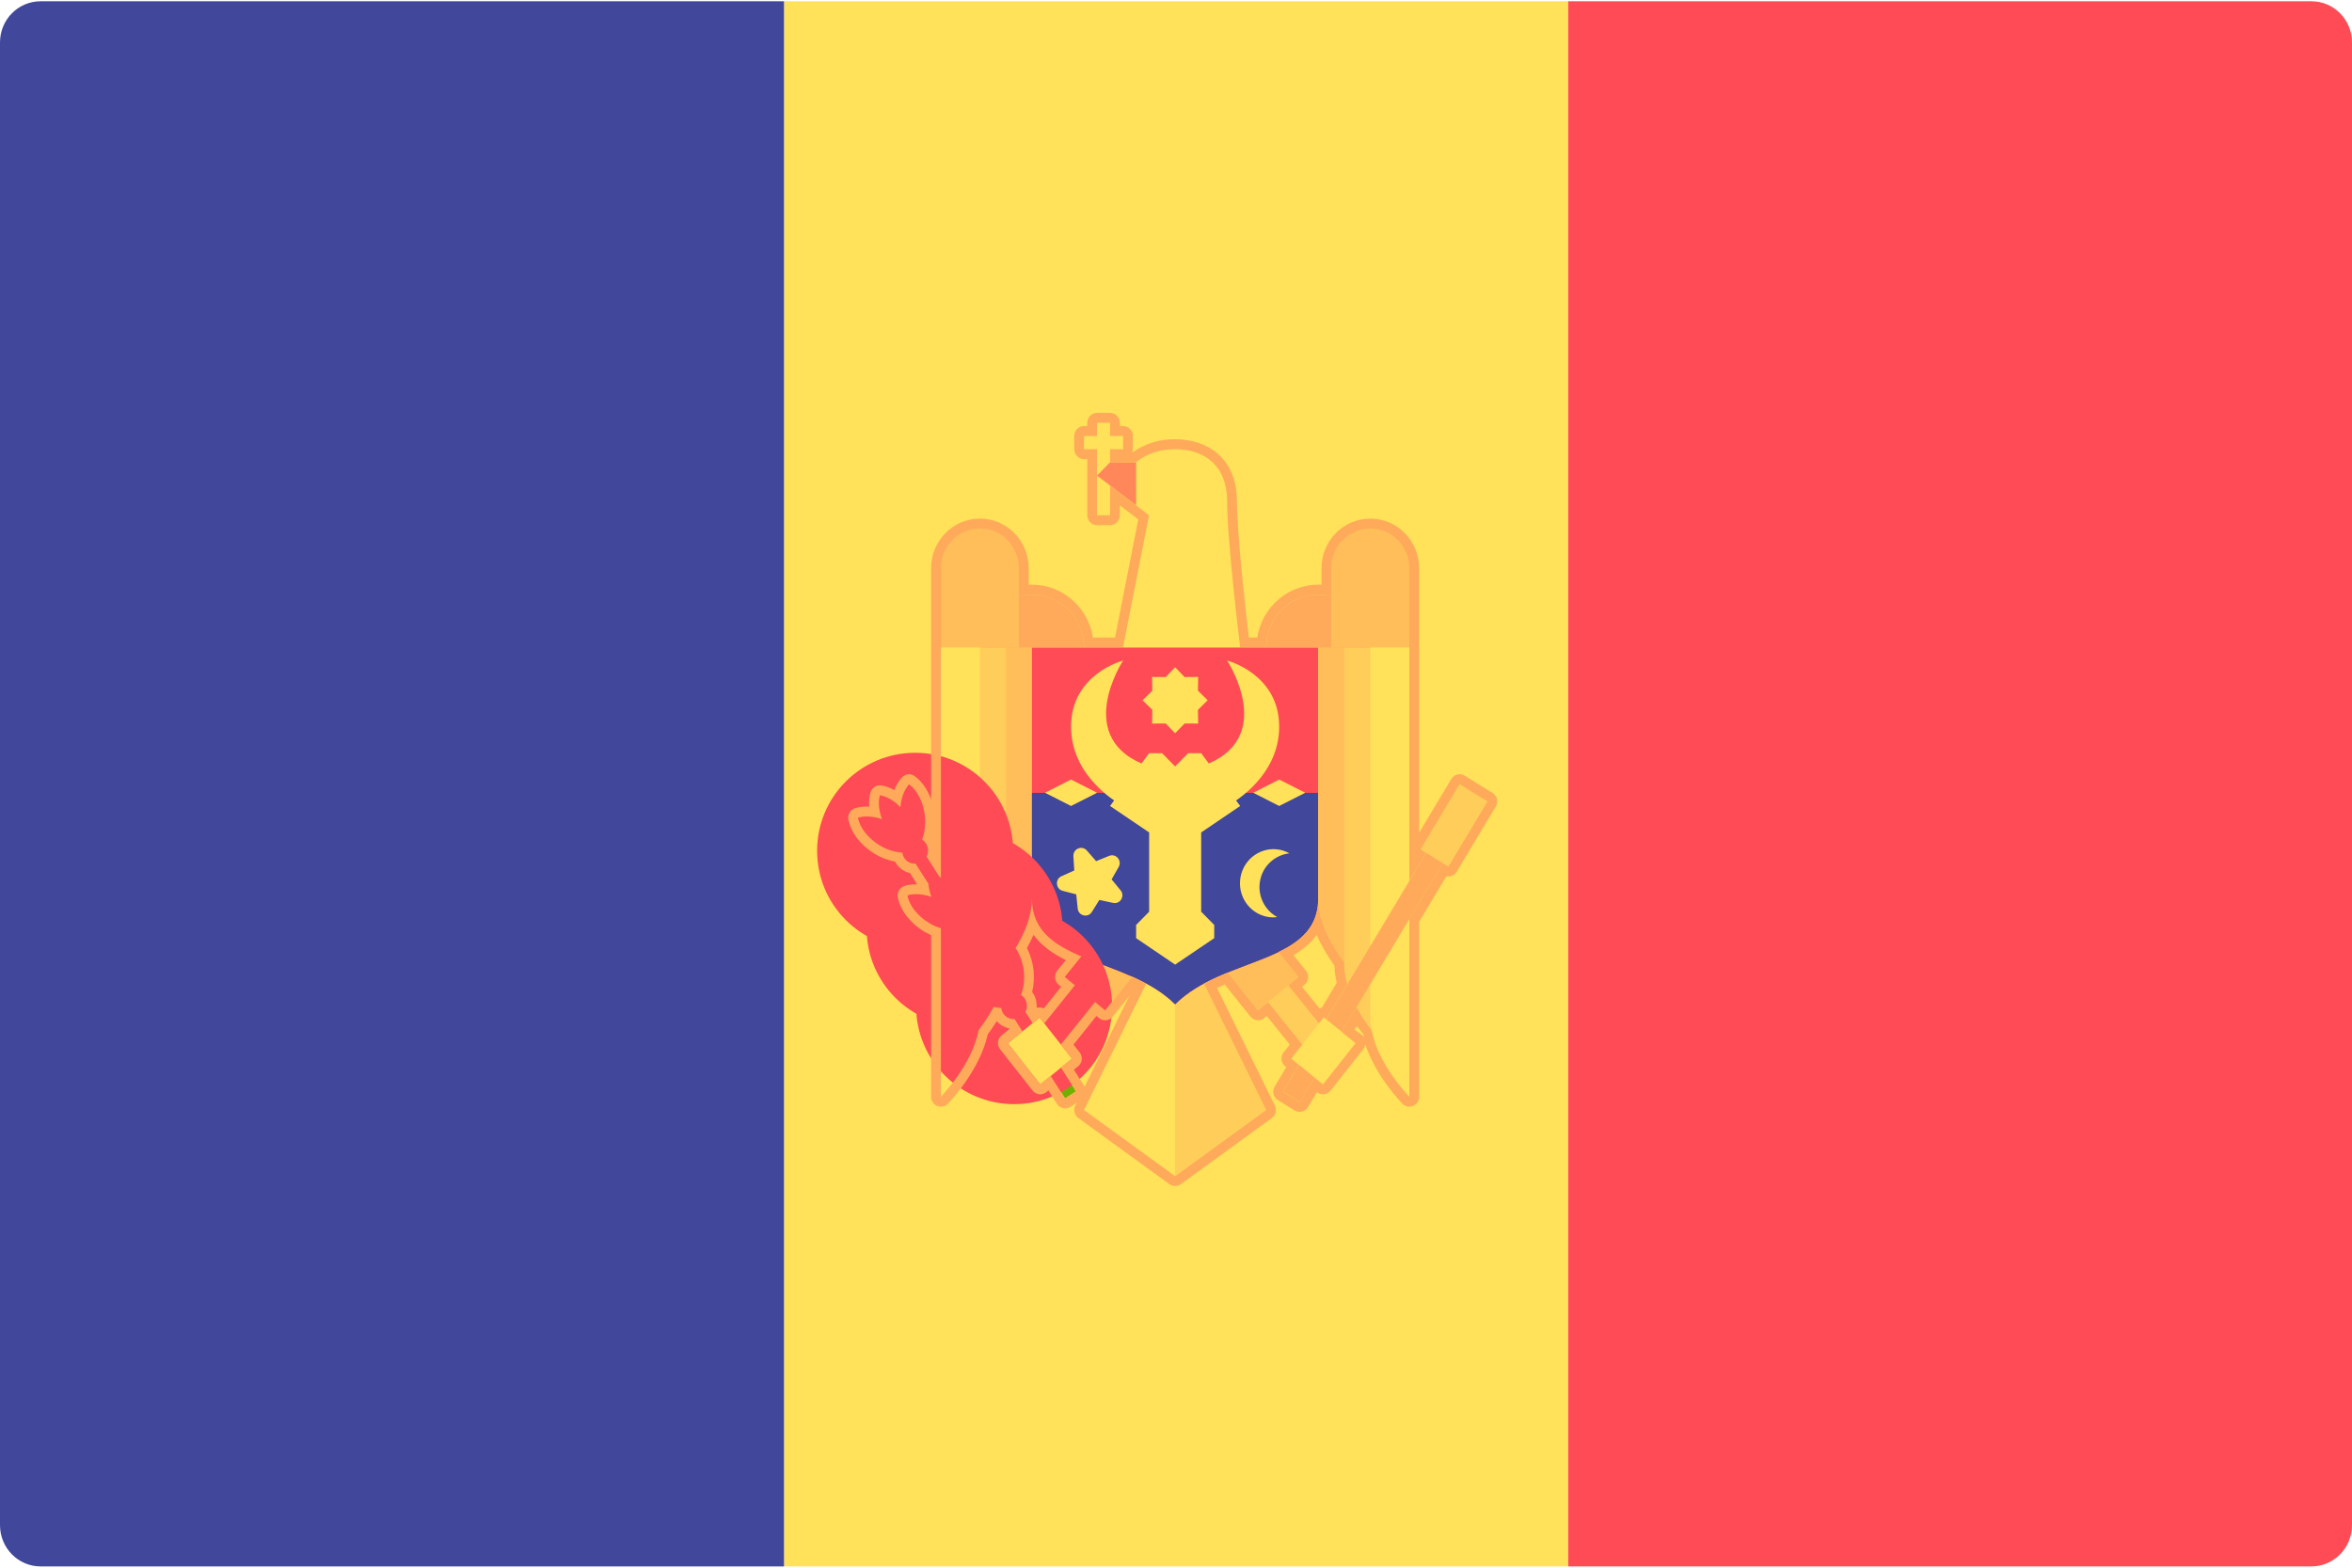 <?xml version="1.0" encoding="UTF-8"?>
<svg width="24px" height="16px" viewBox="0 0 24 16" version="1.1" xmlns="http://www.w3.org/2000/svg" xmlns:xlink="http://www.w3.org/1999/xlink">
    <!-- Generator: Sketch 55.1 (78136) - https://sketchapp.com -->
    <title>moldova</title>
    <desc>Created with Sketch.</desc>
    <g id="Профайл" stroke="none" stroke-width="1" fill="none" fill-rule="evenodd">
        <g id="Профайл-—-языки" transform="translate(-465, -611)" fill-rule="nonzero">
            <g id="moldova" transform="translate(465, 611)">
                <path d="M16,0.013 L23.586,0.013 C23.815,0.013 24,0.201 24,0.433 L24,15.566 C24,15.799 23.815,15.987 23.586,15.987 L16,15.987 L16,0.013 Z" id="Path" fill="#FF4B55"></path>
                <rect id="Rectangle" fill="#FFE15A" x="8" y="0.013" width="8" height="15.974"></rect>
                <path d="M0.414,0.013 L8,0.013 L8,15.987 L0.414,15.987 C0.185,15.987 0,15.798 0,15.566 L0,0.433 C0,0.201 0.185,0.013 0.414,0.013 Z" id="Path" fill="#41479B"></path>
                <polygon id="Rectangle" fill="#FFCD5A" transform="translate(13.1, 10.211) rotate(140.808) translate(-13.1, -10.211) " points="12.972 9.463 13.24 9.461 13.228 10.959 12.961 10.961"></polygon>
                <polygon id="Rectangle" fill="#FFBE5A" transform="translate(12.837, 9.884) rotate(140.832) translate(-12.837, -9.884) " points="12.572 9.557 13.107 9.553 13.102 10.212 12.567 10.216"></polygon>
                <polygon id="Rectangle" fill="#FFCD5A" transform="translate(11.015, 10.211) rotate(39.192) translate(-11.015, -10.211) " points="10.876 9.461 11.143 9.463 11.154 10.962 10.887 10.959"></polygon>
                <polygon id="Rectangle" fill="#FFBE5A" transform="translate(11.277, 9.884) rotate(39.168) translate(-11.277, -9.884) " points="11.008 9.553 11.542 9.557 11.547 10.216 11.013 10.212"></polygon>
                <polygon id="Path" fill="#FFE15A" points="11.725 9.98 11.061 11.329 11.991 12.003 11.991 10.115"></polygon>
                <polygon id="Path" fill="#FFCD5A" points="12.256 9.98 12.92 11.329 11.991 12.003 11.991 10.115"></polygon>
                <path d="M10.132,9.98 L10.132,6.473 L10.53,6.473 C10.53,6.473 10.53,8.766 10.53,9.171 C10.53,9.575 10.132,9.98 10.132,9.98 Z" id="Path" fill="#FFBE5A"></path>
                <path d="M9.866,10.655 L9.866,6.473 L10.265,6.473 C10.265,6.473 10.265,9.441 10.265,9.845 C10.265,10.25 9.866,10.655 9.866,10.655 Z" id="Path" fill="#FFCD5A"></path>
                <path d="M9.601,11.194 L9.601,6.473 L9.999,6.473 C9.999,6.473 9.999,9.98 9.999,10.385 C9.999,10.789 9.601,11.194 9.601,11.194 Z" id="Path" fill="#FFE15A"></path>
                <path d="M10.53,6.608 C10.53,6.608 10.53,8.53 10.53,9.171 C10.53,9.845 11.493,9.755 11.991,10.25 C12.489,9.755 13.451,9.845 13.451,9.171 C13.451,8.53 13.451,6.608 13.451,6.608 L10.53,6.608 L10.53,6.608 Z" id="Path" fill="#FF4B55"></path>
                <path d="M10.53,8.092 C10.53,8.519 10.53,8.933 10.53,9.171 C10.53,9.845 11.493,9.755 11.991,10.25 C12.489,9.755 13.451,9.845 13.451,9.171 C13.451,8.933 13.451,8.519 13.451,8.092 L10.53,8.092 L10.53,8.092 Z" id="Path" fill="#41479B"></path>
                <g id="Group" transform="translate(10.641, 4.571)" fill="#FFE15A">
                    <polygon id="Path" points="1.35 5.274 0.952 5.004 0.952 4.869 1.085 4.734 1.085 3.925 0.686 3.655 1.085 3.116 1.217 3.116 1.35 3.251 1.483 3.116 1.616 3.116 2.014 3.655 1.616 3.925 1.616 4.734 1.749 4.869 1.749 5.004"></polygon>
                    <path d="M0.819,2.171 C0.819,2.171 0.288,2.306 0.288,2.846 C0.288,3.385 0.819,3.655 0.819,3.655 L1.085,3.251 C0.288,2.981 0.819,2.171 0.819,2.171 Z" id="Path"></path>
                    <path d="M1.881,2.171 C1.881,2.171 2.412,2.306 2.412,2.846 C2.412,3.385 1.881,3.655 1.881,3.655 L1.616,3.251 C2.412,2.981 1.881,2.171 1.881,2.171 Z" id="Path"></path>
                    <polygon id="Path" points="0.022 3.52 0.288 3.655 0.554 3.52 0.288 3.385"></polygon>
                    <polygon id="Path" points="2.147 3.52 2.412 3.655 2.678 3.52 2.412 3.385"></polygon>
                    <polygon id="Path" points="1.35 2.239 1.447 2.339 1.585 2.338 1.583 2.478 1.682 2.576 1.583 2.674 1.585 2.814 1.447 2.813 1.35 2.913 1.254 2.813 1.115 2.814 1.117 2.674 1.018 2.576 1.117 2.478 1.115 2.338 1.254 2.339"></polygon>
                    <path d="M0.449,4.109 L0.544,4.218 L0.677,4.164 C0.746,4.136 0.811,4.212 0.774,4.278 L0.702,4.404 L0.794,4.516 C0.841,4.574 0.79,4.66 0.717,4.644 L0.577,4.614 L0.5,4.737 C0.461,4.8 0.364,4.777 0.356,4.702 L0.341,4.557 L0.203,4.521 C0.131,4.503 0.123,4.402 0.19,4.372 L0.321,4.313 L0.312,4.168 C0.308,4.092 0.399,4.053 0.449,4.109 Z" id="Path"></path>
                    <path d="M2.217,4.417 C2.246,4.263 2.371,4.155 2.516,4.138 C2.486,4.122 2.455,4.109 2.42,4.102 C2.234,4.065 2.054,4.189 2.018,4.378 C1.982,4.567 2.103,4.749 2.289,4.786 C2.324,4.793 2.359,4.793 2.392,4.789 C2.263,4.718 2.188,4.57 2.217,4.417 Z" id="Path"></path>
                    <path d="M0.819,2.036 L1.085,0.688 L0.554,0.283 L0.686,0.148 L0.952,0.148 C0.952,0.148 1.085,0.013 1.35,0.013 C1.616,0.013 1.881,0.148 1.881,0.553 C1.881,0.957 2.014,2.036 2.014,2.036 L0.819,2.036 L0.819,2.036 L0.819,2.036 Z" id="Path"></path>
                </g>
                <path d="M10.53,6.068 C10.237,6.068 9.999,6.31 9.999,6.608 L11.061,6.608 C11.061,6.31 10.824,6.068 10.53,6.068 Z" id="Path" fill="#FFAA5A"></path>
                <g id="Group" transform="translate(9.562, 5.381)" fill="#FFBE5A">
                    <path d="M0.835,1.227 L0.038,1.227 L0.038,0.329 C0.038,0.154 0.178,0.013 0.349,0.013 L0.524,0.013 C0.696,0.013 0.835,0.155 0.835,0.329 L0.835,1.227 L0.835,1.227 Z" id="Path"></path>
                    <path d="M4.287,4.599 L4.287,1.092 L3.889,1.092 C3.889,1.092 3.889,3.385 3.889,3.79 C3.889,4.195 4.287,4.599 4.287,4.599 Z" id="Path"></path>
                </g>
                <path d="M14.115,10.655 L14.115,6.473 L13.717,6.473 C13.717,6.473 13.717,9.441 13.717,9.845 C13.717,10.25 14.115,10.655 14.115,10.655 Z" id="Path" fill="#FFCD5A"></path>
                <path d="M14.381,11.194 L14.381,6.473 L13.983,6.473 C13.983,6.473 13.983,9.98 13.983,10.385 C13.983,10.789 14.381,11.194 14.381,11.194 Z" id="Path" fill="#FFE15A"></path>
                <path d="M13.451,6.068 C13.745,6.068 13.983,6.31 13.983,6.608 L12.92,6.608 C12.92,6.31 13.158,6.068 13.451,6.068 Z" id="Path" fill="#FFAA5A"></path>
                <path d="M13.584,6.608 L14.381,6.608 L14.381,5.71 C14.381,5.535 14.242,5.394 14.07,5.394 L13.896,5.394 C13.724,5.394 13.584,5.535 13.584,5.71 L13.584,6.608 L13.584,6.608 Z" id="Path" fill="#FFBE5A"></path>
                <polygon id="Rectangle" fill="#FFAA5A" transform="translate(14.107, 9.643) rotate(31.339) translate(-14.107, -9.643) " points="13.994 7.834 14.194 7.835 14.22 11.452 14.02 11.45"></polygon>
                <polygon id="Rectangle" fill="#FFE15A" transform="translate(13.504, 10.725) rotate(128.638) translate(-13.504, -10.725) " points="13.237 10.518 13.774 10.514 13.77 10.932 13.234 10.936"></polygon>
                <polygon id="Rectangle" fill="#FFCD5A" transform="translate(14.836, 8.424) rotate(31.326) translate(-14.836, -8.424) " points="14.666 8.035 15 8.038 15.005 8.813 14.672 8.81"></polygon>
                <g id="Group" transform="translate(8.953, 8.19)" fill="#73AF00">
                    <polygon id="Rectangle" transform="translate(1.034, 1.512) rotate(57.119) translate(-1.034, -1.512) " points="-0.712 1.433 2.779 1.458 2.78 1.591 -0.711 1.566"></polygon>
                    <path d="M1.332,1.399 C1.284,1.454 1.253,1.537 1.245,1.633 C1.179,1.566 1.104,1.523 1.034,1.512 C1.016,1.581 1.023,1.669 1.056,1.757 C0.967,1.725 0.879,1.72 0.811,1.741 C0.83,1.841 0.91,1.949 1.032,2.023 C1.154,2.097 1.286,2.117 1.381,2.087 L1.408,2.069 C1.474,1.993 1.51,1.863 1.494,1.72 C1.477,1.576 1.413,1.458 1.332,1.399 Z" id="Path"></path>
                </g>
                <ellipse id="Oval" fill="#FF4B55" cx="10.348" cy="10.269" rx="1" ry="1"></ellipse>
                <path d="M9.78,8.797 C9.733,8.852 9.701,8.935 9.693,9.031 C9.628,8.964 9.553,8.921 9.482,8.909 C9.464,8.979 9.472,9.066 9.505,9.154 C9.416,9.122 9.328,9.117 9.259,9.139 C9.279,9.238 9.358,9.346 9.481,9.42 C9.603,9.494 9.734,9.514 9.829,9.485 L9.857,9.467 C9.923,9.391 9.959,9.261 9.942,9.117 C9.926,8.974 9.862,8.855 9.78,8.797 Z" id="Path" fill="#73AF00"></path>
                <ellipse id="Oval" fill="#FF4B55" cx="9.843" cy="9.476" rx="1" ry="1"></ellipse>
                <path d="M9.276,8.004 C9.228,8.059 9.197,8.142 9.189,8.238 C9.123,8.171 9.048,8.128 8.978,8.116 C8.959,8.186 8.967,8.273 9,8.361 C8.911,8.329 8.823,8.324 8.755,8.346 C8.774,8.445 8.854,8.553 8.976,8.627 C9.098,8.702 9.229,8.722 9.325,8.692 L9.352,8.674 C9.418,8.598 9.454,8.468 9.438,8.324 C9.421,8.181 9.357,8.062 9.276,8.004 Z" id="Path" fill="#73AF00"></path>
                <ellipse id="Oval" fill="#FF4B55" cx="9.338" cy="8.683" rx="1" ry="1"></ellipse>
                <g id="Group" transform="translate(10.266, 4.286)" fill="#FFE15A">
                    <polygon id="Rectangle" transform="translate(0.345, 6.44) rotate(51.362) translate(-0.345, -6.44) " points="0.076 6.229 0.612 6.233 0.615 6.651 0.079 6.647"></polygon>
                    <rect id="Rectangle" x="0.929" y="0.029" width="1" height="1"></rect>
                    <rect id="Rectangle" x="0.795" y="0.164" width="1" height="1"></rect>
                </g>
                <polygon id="Path" fill="#FF875A" points="11.194 4.854 11.593 5.158 11.593 4.719 11.327 4.719"></polygon>
                <path d="M11.327,4.315 L11.327,4.45 L11.46,4.45 L11.46,4.585 L11.327,4.585 L11.327,4.719 L11.593,4.719 C11.593,4.719 11.725,4.585 11.991,4.585 C12.256,4.585 12.522,4.719 12.522,5.124 C12.522,5.529 12.655,6.608 12.655,6.608 L12.92,6.608 C12.92,6.31 13.158,6.068 13.451,6.068 C13.498,6.068 13.541,6.076 13.584,6.087 L13.584,5.799 C13.584,5.575 13.763,5.394 13.983,5.394 C14.203,5.394 14.381,5.575 14.381,5.799 L14.381,6.473 L14.381,6.608 L14.381,8.99 L14.552,8.704 L14.496,8.669 L14.894,8.004 L14.951,8.039 L14.951,8.039 L15.036,8.092 L15.178,8.179 L14.779,8.844 L14.723,8.809 L14.381,9.379 L14.381,11.194 C14.381,11.194 14.064,10.871 13.996,10.514 C13.947,10.451 13.892,10.37 13.842,10.278 L13.69,10.532 L13.832,10.647 L13.5,11.068 L13.412,10.997 L13.262,11.247 L13.092,11.142 L13.255,10.869 L13.176,10.805 L13.289,10.661 L12.94,10.227 L12.837,10.312 L12.528,9.926 C12.445,9.96 12.364,9.997 12.285,10.039 L12.92,11.329 L11.991,12.004 L11.061,11.329 L11.696,10.039 C11.649,10.014 11.602,9.99 11.553,9.968 L11.277,10.312 L11.174,10.227 L10.825,10.661 L10.938,10.805 L10.826,10.896 L10.98,11.138 L10.868,11.212 L10.721,10.981 L10.614,11.068 L10.283,10.647 L10.432,10.526 L10.353,10.401 C10.351,10.401 10.349,10.401 10.347,10.401 C10.304,10.401 10.261,10.382 10.236,10.342 C10.225,10.325 10.219,10.307 10.217,10.288 C10.192,10.286 10.166,10.283 10.14,10.276 C10.091,10.369 10.034,10.45 9.986,10.514 C9.918,10.871 9.601,11.194 9.601,11.194 L9.601,9.474 C9.56,9.461 9.52,9.445 9.48,9.42 C9.358,9.346 9.278,9.238 9.259,9.139 C9.287,9.13 9.318,9.126 9.351,9.126 C9.399,9.126 9.452,9.135 9.505,9.154 C9.487,9.109 9.477,9.063 9.474,9.021 L9.343,8.815 C9.342,8.815 9.34,8.815 9.338,8.815 C9.294,8.815 9.252,8.796 9.227,8.756 C9.216,8.739 9.21,8.721 9.207,8.702 C9.134,8.697 9.053,8.675 8.976,8.628 C8.854,8.553 8.774,8.446 8.754,8.346 C8.782,8.337 8.813,8.333 8.846,8.333 C8.895,8.333 8.947,8.342 9,8.361 C8.967,8.273 8.959,8.186 8.978,8.116 C9.048,8.128 9.123,8.171 9.188,8.238 C9.196,8.142 9.228,8.059 9.276,8.004 C9.357,8.063 9.421,8.181 9.437,8.324 C9.448,8.416 9.435,8.5 9.409,8.57 C9.425,8.58 9.439,8.593 9.45,8.61 C9.476,8.651 9.475,8.701 9.455,8.742 L9.585,8.947 C9.591,8.95 9.595,8.954 9.601,8.957 L9.601,6.608 L9.601,6.473 L9.601,5.799 C9.601,5.575 9.779,5.394 9.999,5.394 C10.219,5.394 10.397,5.575 10.397,5.799 L10.397,6.088 C10.44,6.076 10.484,6.068 10.53,6.068 C10.823,6.068 11.061,6.31 11.061,6.608 L11.459,6.608 L11.725,5.259 L11.592,5.158 L11.327,4.956 L11.327,5.259 L11.194,5.259 L11.194,4.585 L11.061,4.585 L11.061,4.45 L11.194,4.45 L11.194,4.315 L11.327,4.315 L11.327,4.315 Z M13.458,10.445 L13.508,10.383 L13.534,10.404 L13.748,10.047 C13.729,9.981 13.717,9.913 13.717,9.845 C13.717,9.839 13.717,9.83 13.717,9.822 C13.601,9.667 13.451,9.419 13.451,9.171 C13.451,9.455 13.28,9.603 13.045,9.717 L13.249,9.971 L13.146,10.057 L13.458,10.445 L13.458,10.445 Z M10.536,10.441 L10.607,10.383 L10.656,10.445 L10.968,10.056 L10.865,9.971 L11.034,9.761 C10.751,9.64 10.53,9.493 10.53,9.171 C10.53,9.351 10.451,9.532 10.363,9.676 C10.405,9.738 10.436,9.818 10.447,9.91 C10.457,10.001 10.445,10.085 10.418,10.155 C10.434,10.165 10.448,10.178 10.459,10.195 C10.485,10.237 10.484,10.287 10.464,10.328 L10.536,10.441 L10.536,10.441 Z M11.327,4.214 L11.194,4.214 C11.139,4.214 11.095,4.259 11.095,4.315 L11.095,4.348 L11.061,4.348 C11.006,4.348 10.962,4.394 10.962,4.45 L10.962,4.585 C10.962,4.64 11.006,4.686 11.061,4.686 L11.095,4.686 L11.095,5.259 C11.095,5.315 11.139,5.36 11.194,5.36 L11.327,5.36 C11.382,5.36 11.427,5.315 11.427,5.259 L11.427,5.158 L11.533,5.239 L11.615,5.302 L11.378,6.507 L11.153,6.507 C11.105,6.201 10.844,5.967 10.53,5.967 C10.519,5.967 10.508,5.968 10.497,5.968 L10.497,5.799 C10.497,5.52 10.274,5.293 9.999,5.293 C9.725,5.293 9.501,5.52 9.501,5.799 L9.501,6.473 L9.501,6.608 L9.501,8.159 C9.465,8.059 9.407,7.974 9.333,7.921 C9.316,7.909 9.296,7.902 9.276,7.902 C9.248,7.902 9.221,7.914 9.201,7.937 C9.17,7.972 9.145,8.015 9.126,8.064 C9.083,8.04 9.038,8.024 8.994,8.016 C8.988,8.015 8.983,8.015 8.978,8.015 C8.933,8.015 8.894,8.045 8.882,8.09 C8.87,8.134 8.866,8.182 8.87,8.232 C8.862,8.232 8.854,8.232 8.846,8.232 C8.803,8.232 8.763,8.237 8.725,8.249 C8.676,8.264 8.647,8.315 8.657,8.365 C8.683,8.498 8.783,8.628 8.925,8.714 C8.99,8.754 9.061,8.781 9.134,8.794 C9.137,8.8 9.14,8.805 9.143,8.811 C9.176,8.862 9.227,8.897 9.286,8.911 L9.358,9.025 C9.356,9.025 9.353,9.025 9.351,9.025 C9.308,9.025 9.267,9.03 9.23,9.042 C9.181,9.057 9.152,9.108 9.161,9.158 C9.187,9.291 9.287,9.421 9.429,9.507 C9.452,9.521 9.476,9.533 9.501,9.544 L9.501,11.194 C9.501,11.235 9.525,11.272 9.563,11.287 C9.575,11.293 9.588,11.295 9.601,11.295 C9.627,11.295 9.652,11.285 9.671,11.265 C9.685,11.252 9.997,10.93 10.079,10.557 C10.112,10.512 10.143,10.467 10.171,10.422 C10.203,10.459 10.246,10.485 10.295,10.496 L10.299,10.503 L10.221,10.567 C10.2,10.584 10.187,10.608 10.184,10.635 C10.181,10.661 10.189,10.688 10.205,10.709 L10.537,11.131 C10.553,11.152 10.577,11.165 10.603,11.168 C10.607,11.169 10.611,11.169 10.614,11.169 C10.637,11.169 10.659,11.161 10.677,11.147 L10.698,11.129 L10.785,11.266 C10.799,11.289 10.822,11.305 10.848,11.31 C10.855,11.312 10.861,11.312 10.868,11.312 C10.888,11.312 10.906,11.307 10.923,11.296 L10.987,11.254 L10.972,11.284 C10.95,11.328 10.964,11.382 11.004,11.411 L11.933,12.086 C11.95,12.098 11.971,12.104 11.991,12.104 C12.011,12.104 12.031,12.098 12.049,12.086 L12.978,11.411 C13.018,11.382 13.031,11.328 13.009,11.284 L12.419,10.084 C12.444,10.072 12.47,10.06 12.497,10.048 L12.76,10.376 C12.78,10.4 12.809,10.413 12.838,10.413 C12.86,10.413 12.882,10.405 12.901,10.39 L12.926,10.369 L13.161,10.661 L13.098,10.741 C13.082,10.762 13.074,10.789 13.077,10.815 C13.08,10.842 13.093,10.866 13.114,10.883 L13.125,10.892 L13.007,11.089 C12.978,11.136 12.993,11.199 13.04,11.228 L13.21,11.333 C13.226,11.343 13.244,11.348 13.262,11.348 C13.27,11.348 13.278,11.347 13.286,11.345 C13.311,11.338 13.334,11.322 13.347,11.299 L13.438,11.147 C13.457,11.161 13.479,11.169 13.5,11.169 C13.529,11.169 13.558,11.155 13.578,11.131 L13.91,10.709 C13.922,10.694 13.929,10.675 13.931,10.657 C14.039,10.986 14.298,11.253 14.311,11.265 C14.33,11.285 14.355,11.295 14.381,11.295 C14.394,11.295 14.407,11.292 14.419,11.287 C14.456,11.272 14.481,11.235 14.481,11.194 L14.481,9.407 L14.759,8.943 C14.766,8.944 14.773,8.945 14.779,8.945 C14.813,8.945 14.846,8.928 14.865,8.896 L15.263,8.232 C15.277,8.209 15.281,8.181 15.275,8.155 C15.268,8.129 15.252,8.106 15.23,8.093 L15.088,8.005 L15.003,7.952 L14.946,7.917 C14.93,7.907 14.912,7.902 14.894,7.902 C14.861,7.902 14.828,7.92 14.809,7.951 L14.481,8.499 L14.481,6.608 L14.481,6.473 L14.481,5.798 C14.481,5.52 14.257,5.293 13.983,5.293 C13.708,5.293 13.485,5.52 13.485,5.798 L13.485,5.968 C13.474,5.967 13.463,5.967 13.452,5.967 C13.138,5.967 12.877,6.201 12.829,6.507 L12.743,6.507 C12.712,6.241 12.622,5.451 12.622,5.124 C12.622,4.652 12.296,4.483 11.991,4.483 C11.765,4.483 11.62,4.571 11.557,4.618 L11.554,4.618 C11.557,4.608 11.56,4.596 11.56,4.584 L11.56,4.45 C11.56,4.394 11.515,4.348 11.46,4.348 L11.427,4.348 L11.427,4.315 C11.427,4.259 11.382,4.214 11.327,4.214 L11.327,4.214 Z M10.479,9.676 C10.504,9.631 10.527,9.586 10.546,9.541 C10.629,9.655 10.748,9.735 10.875,9.799 L10.788,9.907 C10.771,9.928 10.764,9.955 10.766,9.982 C10.769,10.008 10.782,10.033 10.802,10.05 L10.828,10.071 L10.651,10.292 C10.64,10.287 10.629,10.284 10.618,10.282 C10.614,10.282 10.611,10.282 10.607,10.282 C10.597,10.282 10.587,10.283 10.578,10.286 C10.582,10.235 10.571,10.184 10.543,10.14 C10.539,10.135 10.536,10.13 10.532,10.125 C10.55,10.053 10.554,9.976 10.546,9.899 C10.537,9.819 10.514,9.744 10.479,9.676 L10.479,9.676 Z M13.199,9.749 C13.287,9.697 13.372,9.631 13.436,9.542 C13.487,9.66 13.554,9.768 13.617,9.855 C13.618,9.912 13.626,9.97 13.64,10.031 L13.489,10.284 C13.481,10.285 13.472,10.288 13.464,10.292 L13.286,10.071 L13.312,10.05 C13.333,10.033 13.345,10.008 13.348,9.982 C13.351,9.955 13.343,9.928 13.326,9.907 L13.199,9.749 L13.199,9.749 Z M11.277,10.413 C11.306,10.413 11.335,10.401 11.354,10.376 L11.522,10.167 L11.068,11.09 C11.066,11.088 11.065,11.086 11.064,11.083 L10.958,10.918 L11.001,10.883 C11.022,10.867 11.035,10.842 11.038,10.816 C11.041,10.789 11.033,10.762 11.017,10.741 L10.954,10.662 L11.188,10.369 L11.214,10.39 C11.233,10.406 11.255,10.413 11.277,10.413 L11.277,10.413 Z M13.821,10.508 L13.846,10.472 C13.867,10.5 13.89,10.529 13.914,10.557 C13.916,10.566 13.919,10.574 13.921,10.583 C13.916,10.577 13.91,10.572 13.904,10.567 L13.821,10.508 L13.821,10.508 Z" id="Shape" fill="#FFAA5A"></path>
            </g>
        </g>
    </g>
</svg>
